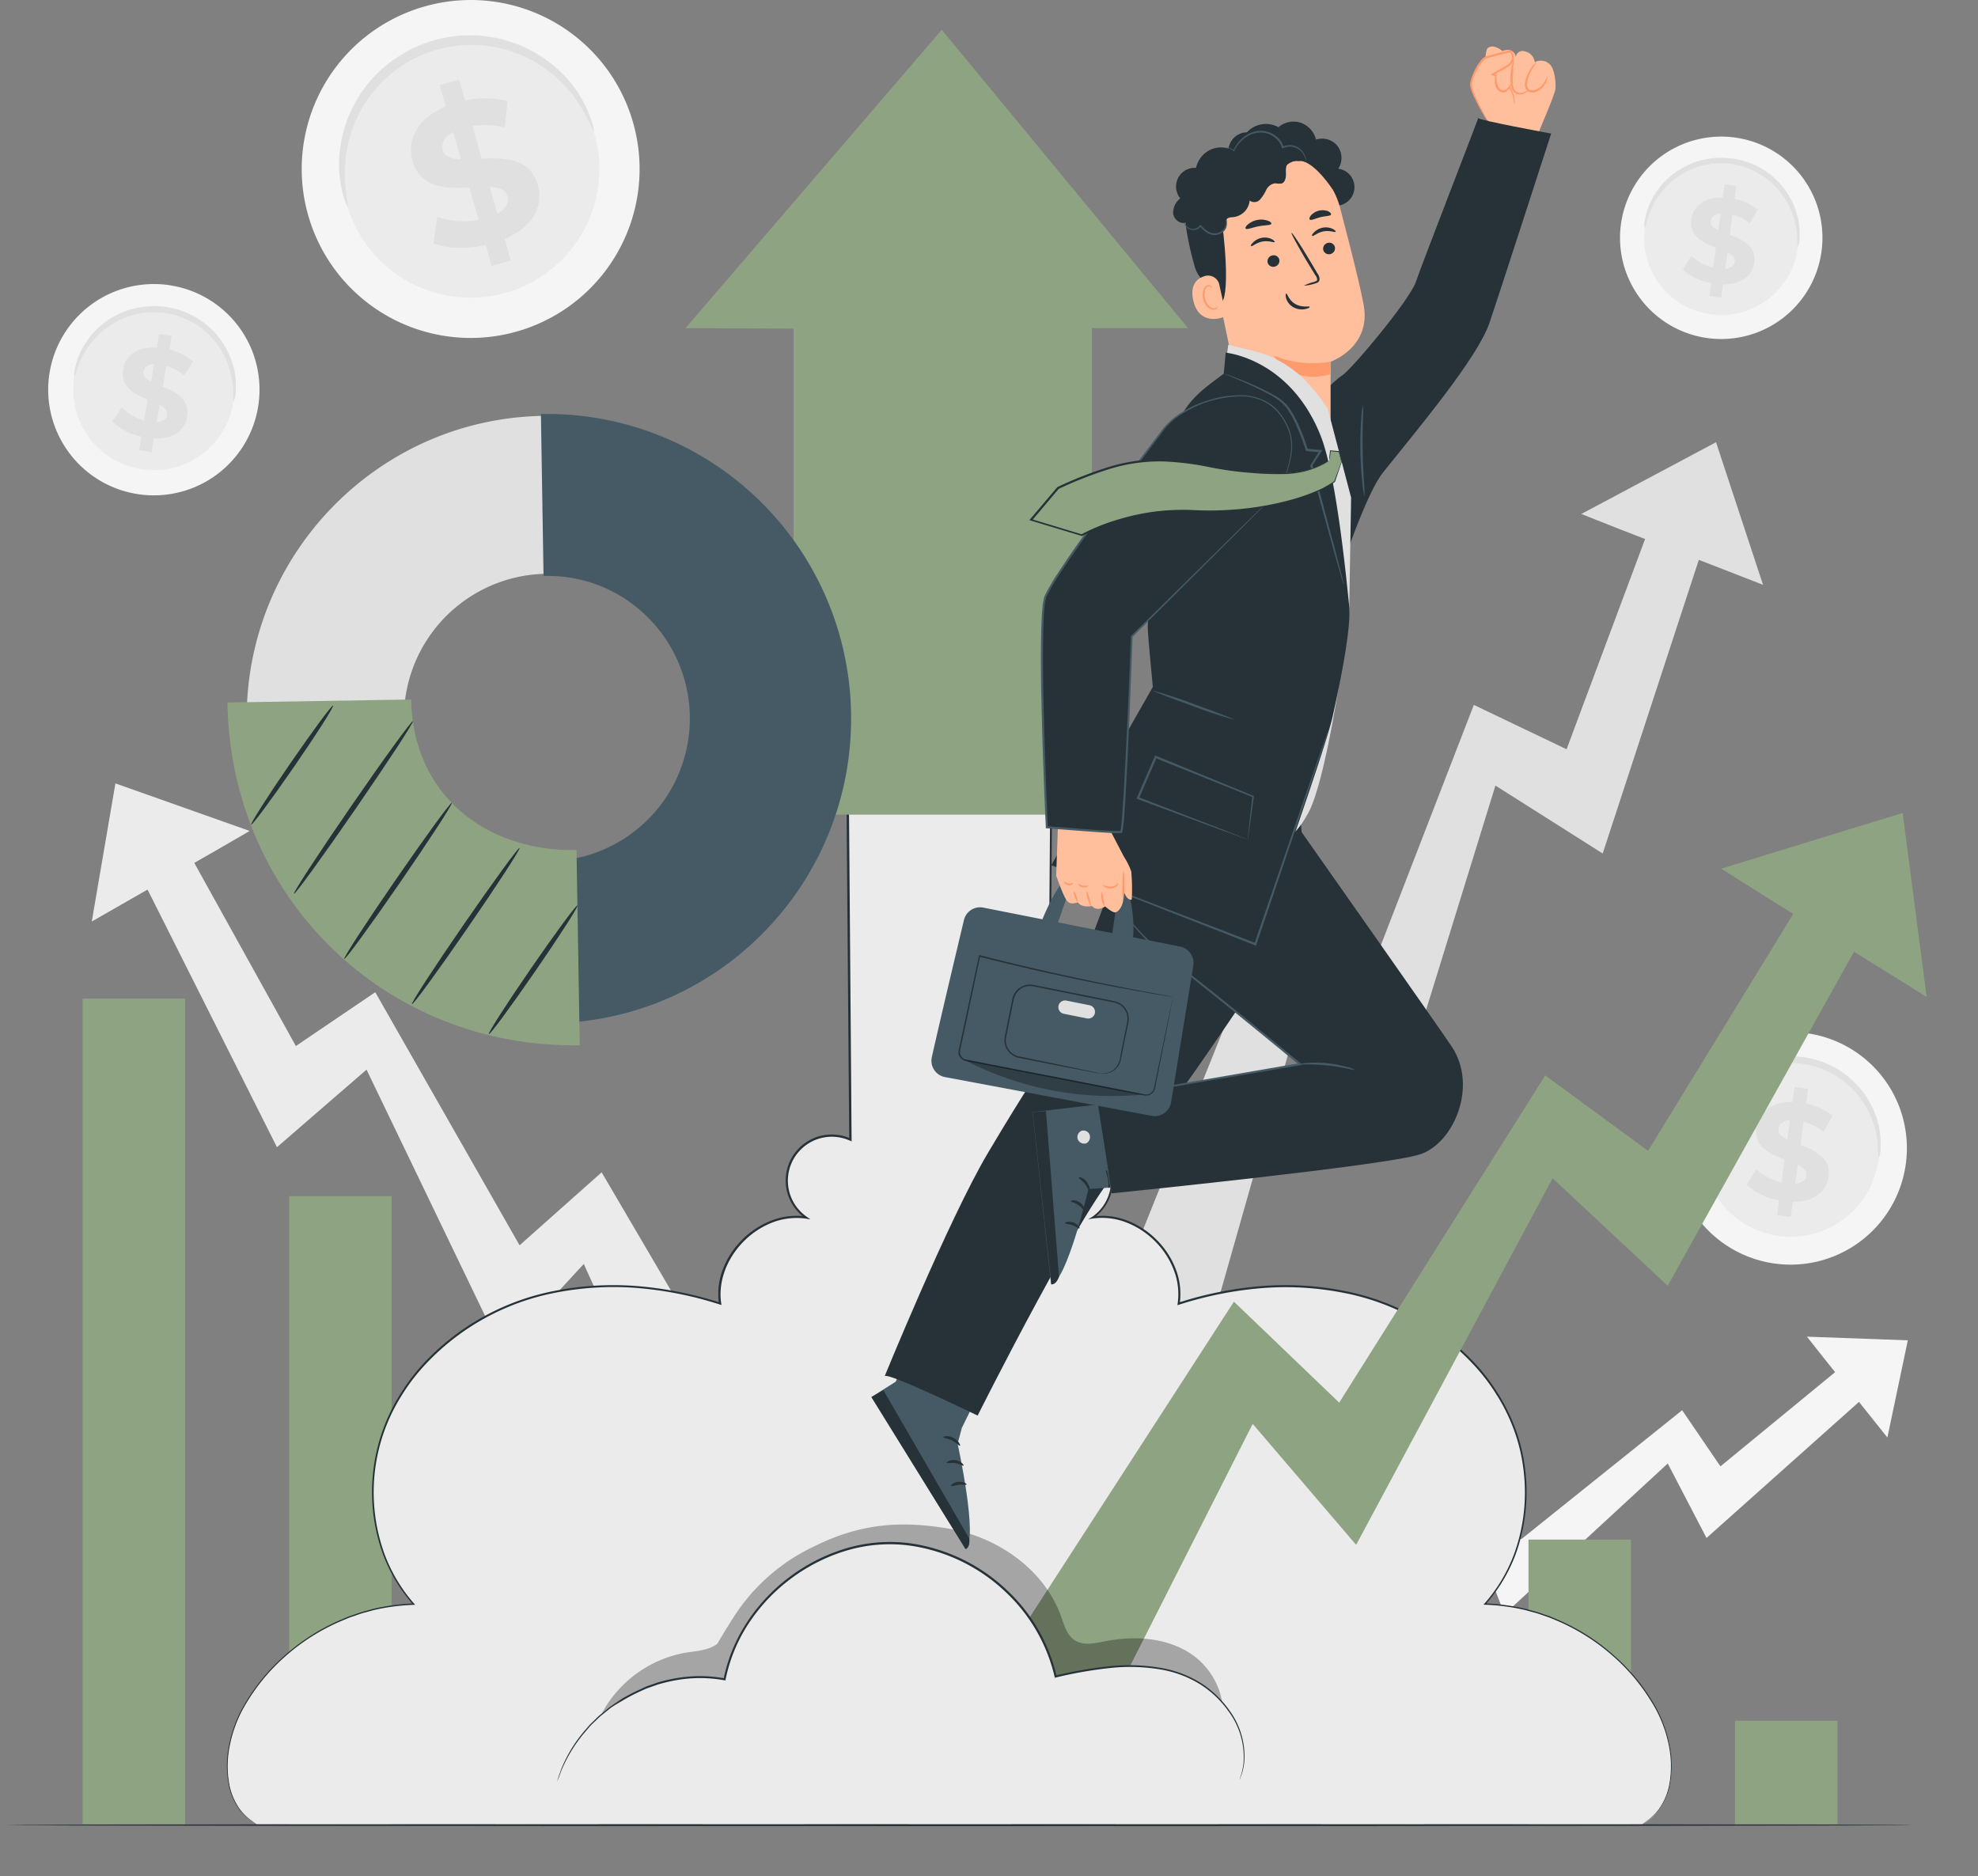 <svg xmlns="http://www.w3.org/2000/svg" viewBox="0 0 476.29 451.79"><rect x="0" y="0" width="476.29" height="451.79" fill="#808080" stroke="none"/><defs><style>.cls-1{fill:#ebebeb;}.cls-2{fill:#f5f5f5;}.cls-3{fill:#e0e0e0;}.cls-4{fill:#263238;}.cls-5{fill:#8ea382;}.cls-6{opacity:0.3;}.cls-7{fill:#455a64;}.cls-8{fill:#ffbf9d;}.cls-9{fill:#ff9a6c;}</style></defs><title>penerimaan</title><g id="Desk"><polygon class="cls-1" points="27.79 188.63 60.12 200.08 51.96 204.81 29.37 217.72 22.1 221.89 27.79 188.63"/><polygon class="cls-1" points="168.57 366.11 188.7 356.98 144.87 282.28 125.11 299.85 90.36 238.91 71.24 251.87 40.13 195.78 28.7 200.6 66.69 276.23 88.26 257.55 121 325.56 140.57 304.34 168.57 366.11"/><path class="cls-2" d="M458.86,280.58a28,28,0,1,1-23.52-31.76A27.94,27.94,0,0,1,458.86,280.58Z"/><path class="cls-1" d="M452.28,279.59a21.32,21.32,0,1,1-17.92-24.2A21.3,21.3,0,0,1,452.28,279.59Z"/><path class="cls-3" d="M452.37,278.93a13,13,0,0,1-.17-2.62,23,23,0,0,0-1.46-6.83,22.28,22.28,0,0,0-2.22-4.25,21.21,21.21,0,0,0-3.63-4.1,19.49,19.49,0,0,0-2.36-1.79,20.06,20.06,0,0,0-2.7-1.49,22.78,22.78,0,0,0-3-1.1,21.11,21.11,0,0,0-6.52-.77,22,22,0,0,0-3.17.37,19.54,19.54,0,0,0-3,.82,20,20,0,0,0-2.71,1.19A20.88,20.88,0,0,0,417,261.5a21.92,21.92,0,0,0-3.15,3.62,22.55,22.55,0,0,0-3,6.3,12.29,12.29,0,0,1-.78,2.5,6.19,6.19,0,0,1,.16-2.66,19.66,19.66,0,0,1,2.66-6.77,21.3,21.3,0,0,1,7.89-7.46,20,20,0,0,1,2.89-1.32,20.6,20.6,0,0,1,3.19-.92,22.65,22.65,0,0,1,3.43-.43,21.94,21.94,0,0,1,7,.83,21.51,21.51,0,0,1,3.23,1.22,21.44,21.44,0,0,1,5.4,3.6,21.88,21.88,0,0,1,3.76,4.49,21.54,21.54,0,0,1,2.16,4.6,19.46,19.46,0,0,1,1,7.21A6.15,6.15,0,0,1,452.37,278.93Z"/><path class="cls-3" d="M431.69,289.36l-.5,3.68-3.28-.45.48-3.58a15.7,15.7,0,0,1-7.82-3.74l2.35-3.76a13.38,13.38,0,0,0,6.06,3.2l.74-5.49c-3.53-1.38-7.44-3.15-6.8-7.85.47-3.48,3.41-6.13,8.68-6l.49-3.64,3.29.44-.49,3.58a15,15,0,0,1,6.4,2.91l-2.19,3.82a13.58,13.58,0,0,0-4.8-2.39l-.75,5.59c3.53,1.34,7.37,3.1,6.75,7.74C439.83,286.81,436.93,289.43,431.69,289.36Zm-1.32-15,.64-4.67c-1.8.16-2.62,1-2.77,2.11S429,273.73,430.37,274.39Zm4.58,8.68c.16-1.15-.71-1.9-2.06-2.58l-.61,4.53C434,284.88,434.81,284.13,435,283.07Z"/><path class="cls-2" d="M438.57,60.82a24.37,24.37,0,1,1-20.49-27.66A24.36,24.36,0,0,1,438.57,60.82Z"/><path class="cls-1" d="M432.83,60a18.57,18.57,0,1,1-15.61-21.08A18.54,18.54,0,0,1,432.83,60Z"/><path class="cls-3" d="M432.91,59.38a11.86,11.86,0,0,1-.15-2.28,19.5,19.5,0,0,0-1.27-5.94,19.7,19.7,0,0,0-1.93-3.71,18.67,18.67,0,0,0-3.16-3.57,16.13,16.13,0,0,0-2.06-1.56A17.17,17.17,0,0,0,422,41a17.79,17.79,0,0,0-2.62-1,19.68,19.68,0,0,0-2.81-.56,18.34,18.34,0,0,0-2.86-.11,18.07,18.07,0,0,0-2.77.32,17,17,0,0,0-2.59.71,17.34,17.34,0,0,0-2.36,1,18.87,18.87,0,0,0-3.91,2.74,19.47,19.47,0,0,0-2.74,3.15,19.93,19.93,0,0,0-2.62,5.49A11.24,11.24,0,0,1,396,55a5.55,5.55,0,0,1,.14-2.31,17.18,17.18,0,0,1,2.32-5.91,18.46,18.46,0,0,1,2.77-3.45,19.16,19.16,0,0,1,4.1-3,18.54,18.54,0,0,1,2.51-1.16A19,19,0,0,1,413.64,38a19.36,19.36,0,0,1,6.12.73,18.47,18.47,0,0,1,2.81,1,18.09,18.09,0,0,1,2.52,1.43,17.89,17.89,0,0,1,2.18,1.71,19,19,0,0,1,3.28,3.91,19.24,19.24,0,0,1,1.89,4,17.43,17.43,0,0,1,.88,6.28A5.22,5.22,0,0,1,432.91,59.38Z"/><path class="cls-3" d="M414.9,68.47l-.44,3.2-2.86-.39.43-3.11a13.79,13.79,0,0,1-6.82-3.26l2.05-3.28a11.67,11.67,0,0,0,5.27,2.79l.65-4.78c-3.07-1.21-6.48-2.75-5.92-6.84.41-3,3-5.34,7.56-5.24l.43-3.18,2.86.39-.42,3.12a13.1,13.1,0,0,1,5.57,2.53l-1.91,3.33a11.66,11.66,0,0,0-4.17-2.08l-.66,4.86c3.07,1.18,6.42,2.71,5.87,6.74C422,66.25,419.47,68.53,414.9,68.47Zm-1.15-13,.55-4.07c-1.56.14-2.28.89-2.4,1.84S412.55,54.86,413.75,55.43Zm4,7.56c.14-1-.62-1.65-1.79-2.25l-.54,3.95C416.89,64.57,417.62,63.91,417.74,63Z"/><path class="cls-2" d="M152.56,29.93A40.68,40.68,0,1,1,102.65,1.44,40.64,40.64,0,0,1,152.56,29.93Z"/><path class="cls-1" d="M143.22,32.47a31,31,0,1,1-38-21.71A31,31,0,0,1,143.22,32.47Z"/><path class="cls-3" d="M143,31.54c-.18.05-.67-1.23-1.77-3.39a31.81,31.81,0,0,0-11.38-12.59,31.4,31.4,0,0,0-7.23-3.34,29.43,29.43,0,0,0-4.19-1,29.83,29.83,0,0,0-4.47-.4,30.38,30.38,0,0,0-4.64.3,32.27,32.27,0,0,0-4.67,1,31,31,0,0,0-4.45,1.76,30.53,30.53,0,0,0-4,2.35,28.43,28.43,0,0,0-3.48,2.83,27.82,27.82,0,0,0-2.92,3.16,30.67,30.67,0,0,0-6.19,13.47,32.88,32.88,0,0,0-.32,10.15c.29,2.41.6,3.74.42,3.79s-.75-1.2-1.33-3.63a28.56,28.56,0,0,1-.43-10.58A31.17,31.17,0,0,1,88,20.92a30.92,30.92,0,0,1,3.08-3.46,30.39,30.39,0,0,1,3.71-3.09,31.85,31.85,0,0,1,4.31-2.57,33.44,33.44,0,0,1,4.79-1.91,34.81,34.81,0,0,1,5-1.1,31.32,31.32,0,0,1,5-.28,30.15,30.15,0,0,1,4.81.49,29.23,29.23,0,0,1,4.49,1.15,31.08,31.08,0,0,1,13.21,8.62,28.47,28.47,0,0,1,5.56,9C142.91,30.12,143.09,31.5,143,31.54Z"/><path class="cls-3" d="M121.54,57.53,123,62.72l-4.63,1.33L117,59c-4.67,1-9.49.87-12.61-.39l.92-6.39a19.43,19.43,0,0,0,9.94.71L113,45.19c-5.51.23-11.75.17-13.65-6.46-1.41-4.91.94-10.16,8-13.09l-1.47-5.15,4.63-1.33L112,24.21a21.81,21.81,0,0,1,10.22.12l-.68,6.37a19.76,19.76,0,0,0-7.78-.37L116,38.21c5.49-.28,11.64-.19,13.52,6.35C130.88,49.38,128.56,54.56,121.54,57.53ZM111,38.38l-1.89-6.58c-2.3,1.26-2.89,2.88-2.45,4.41S108.79,38.32,111,38.38Zm11.18,8.88c-.47-1.63-2.06-2.12-4.26-2.24l1.84,6.39C122,50.24,122.63,48.74,122.2,47.26Z"/><path class="cls-2" d="M62.05,98.52A25.44,25.44,0,1,1,41.78,68.84,25.41,25.41,0,0,1,62.05,98.52Z"/><path class="cls-1" d="M56.1,97.39A19.39,19.39,0,1,1,40.66,74.78,19.37,19.37,0,0,1,56.1,97.39Z"/><path class="cls-3" d="M56.21,96.79a11.81,11.81,0,0,1-.07-2.38,20.73,20.73,0,0,0-1.09-6.26,19.89,19.89,0,0,0-1.86-3.94A19.67,19.67,0,0,0,48,78.65a18.49,18.49,0,0,0-2.41-1.44,18.18,18.18,0,0,0-2.68-1.11A21.63,21.63,0,0,0,40,75.41a20.28,20.28,0,0,0-3-.23,18.5,18.5,0,0,0-5.63.86,19.82,19.82,0,0,0-2.51,1,19.29,19.29,0,0,0-4.18,2.71,19.89,19.89,0,0,0-3,3.18,20.51,20.51,0,0,0-3,5.61,10.57,10.57,0,0,1-.8,2.25,5.84,5.84,0,0,1,.25-2.41A17.81,17.81,0,0,1,20.8,82.3a19.53,19.53,0,0,1,3-3.5,19.84,19.84,0,0,1,4.39-3,18.36,18.36,0,0,1,2.68-1.11A19.3,19.3,0,0,1,33.83,74,20.13,20.13,0,0,1,37,73.7a22,22,0,0,1,3.22.24,21.65,21.65,0,0,1,3.13.76,20.18,20.18,0,0,1,2.89,1.21,19.58,19.58,0,0,1,2.58,1.59,19.6,19.6,0,0,1,7.27,10.34,17.92,17.92,0,0,1,.67,6.59A5.49,5.49,0,0,1,56.21,96.79Z"/><path class="cls-3" d="M37.06,105.55l-.59,3.33-3-.52.57-3.24a14.28,14.28,0,0,1-7-3.66l2.26-3.34a12.23,12.23,0,0,0,5.4,3.11l.86-5c-3.15-1.38-6.64-3.12-5.9-7.37.55-3.14,3.31-5.45,8.09-5.16l.58-3.3,3,.52-.57,3.24a13.6,13.6,0,0,1,5.72,2.86l-2.12,3.4a12.26,12.26,0,0,0-4.28-2.34l-.88,5c3.16,1.34,6.59,3.08,5.86,7.26C44.54,103.52,41.82,105.8,37.06,105.55Zm-.68-13.64.73-4.22c-1.63.08-2.41.83-2.58,1.81S35.14,91.26,36.38,91.91Zm3.86,8c.18-1-.58-1.76-1.78-2.43l-.72,4.1C39.28,101.57,40.07,100.91,40.24,100Z"/><polygon class="cls-2" points="459.39 322.73 435.1 321.85 439.24 327.09 450.77 341.49 454.47 346.13 459.39 322.73"/><polygon class="cls-2" points="320.36 403 309.46 391.73 357.82 353.93 366.26 370.66 405.05 339.56 414.27 353.08 449.4 324.22 455.67 330.38 410.92 370.32 401.58 352.39 362.27 388.67 354.91 369.59 320.36 403"/><polygon class="cls-3" points="413.21 106.48 380.77 123.76 390.17 127.48 416.16 137.56 424.53 140.82 413.21 106.48"/><polygon class="cls-3" points="292.24 316.99 269.45 310.52 304.02 224.37 327.76 239.85 354.89 169.73 377.22 180.41 401.27 116.02 414.14 119.31 385.92 205.51 360.09 189.15 336.21 266.44 312.09 247.07 292.24 316.99"/><path class="cls-4" d="M460.6,439.45c0,.14-102.8.26-229.58.26s-229.6-.12-229.6-.26,102.78-.26,229.6-.26S460.6,439.3,460.6,439.45Z"/><rect class="cls-5" x="268.58" y="398.83" width="24.67" height="40.37" transform="translate(561.83 838.04) rotate(180)"/><rect class="cls-5" x="368.05" y="370.72" width="24.67" height="68.49" transform="translate(760.77 809.92) rotate(180)"/><rect class="cls-5" x="417.79" y="414.32" width="24.67" height="24.88" transform="translate(860.24 853.53) rotate(180)"/><rect class="cls-5" x="318.32" y="379.65" width="24.67" height="59.55" transform="translate(661.3 818.86) rotate(180)"/><rect class="cls-5" x="218.84" y="365.01" width="24.67" height="74.2" transform="translate(462.35 804.21) rotate(180)"/><rect class="cls-5" x="169.11" y="343.76" width="24.67" height="95.45" transform="translate(362.88 782.96) rotate(180)"/><rect class="cls-5" x="119.37" y="320.1" width="24.67" height="119.11" transform="translate(263.41 759.3) rotate(180)"/><rect class="cls-5" x="69.64" y="288" width="24.67" height="151.2" transform="translate(163.94 727.21) rotate(180)"/><rect class="cls-5" x="19.9" y="240.45" width="24.67" height="198.76" transform="translate(64.46 679.66) rotate(180)"/><path class="cls-1" d="M399.33,412.45a49.18,49.18,0,0,0-41.72-26.2c10.46-11.57,12.52-29.47,6.49-43.85s-19.31-25.1-34.2-29.73-31.2-3.54-46,1.25c1.72-11.25-9.52-22.47-20.77-20.73a10.82,10.82,0,0,0-10.62-18.76l.65-82.43h-49l.66,82.43a10.82,10.82,0,0,0-10.62,18.76c-11.25-1.74-22.49,9.48-20.77,20.73-14.84-4.79-31.15-5.88-46-1.25S99.18,328,93.15,342.4s-4,32.28,6.49,43.85a49.18,49.18,0,0,0-41.72,26.2c-4.56,8.92-5,22.09,3.88,26.76H395.45C404.31,434.54,403.89,421.37,399.33,412.45Z"/><path class="cls-4" d="M61.8,439.21l-1.19-.72a12.57,12.57,0,0,1-3-2.81,15.31,15.31,0,0,1-2.59-6.16,24.57,24.57,0,0,1,.1-9.19,31.32,31.32,0,0,1,4.26-10.78,47.65,47.65,0,0,1,8.91-10.7,49.84,49.84,0,0,1,13.55-8.73l2-.85,2.09-.72a21.26,21.26,0,0,1,2.14-.66c.73-.19,1.45-.42,2.2-.59a51.07,51.07,0,0,1,9.32-1.21l-.11.26a38.62,38.62,0,0,1-7.28-12.15,43.77,43.77,0,0,1-2.62-15,44.38,44.38,0,0,1,6.82-23.54,47.89,47.89,0,0,1,5.26-7,58.21,58.21,0,0,1,31.91-17.84,73.07,73.07,0,0,1,19.72-1.16,88.86,88.86,0,0,1,20.13,4l-.3.26a16.58,16.58,0,0,1,.85-8.05,20.14,20.14,0,0,1,4.45-7.08,20.38,20.38,0,0,1,7.09-4.8,16.62,16.62,0,0,1,8.64-1.07l-.17.44a11.07,11.07,0,0,1,10.87-19.19l-.36.23c-.21-26.25-.43-53.92-.67-82.42v-.27h49.53V192c-.23,28.43-.45,56-.66,82.42l-.36-.23a11.07,11.07,0,0,1,10.87,19.19l-.17-.44a16.54,16.54,0,0,1,8.54,1,20.37,20.37,0,0,1,7.07,4.72,20.13,20.13,0,0,1,4.52,7.05,16.56,16.56,0,0,1,.9,8.21l-.3-.26a88.88,88.88,0,0,1,20.12-4,72.93,72.93,0,0,1,19.7,1.15,58.2,58.2,0,0,1,31.89,17.8,47.35,47.35,0,0,1,5.27,7,45,45,0,0,1,3.84,7.58,43.18,43.18,0,0,1,2.27,7.95,47.32,47.32,0,0,1,.74,8,44,44,0,0,1-2.59,15,38.79,38.79,0,0,1-7.3,12.19l-.11-.26a50.54,50.54,0,0,1,9.34,1.22c.74.16,1.47.39,2.19.58a22.28,22.28,0,0,1,2.15.66l2.09.73,2,.85a49.5,49.5,0,0,1,13.55,8.75,47.17,47.17,0,0,1,8.91,10.7,31.25,31.25,0,0,1,4.24,10.78,24.51,24.51,0,0,1,.1,9.18,15.34,15.34,0,0,1-2.59,6.15,12.46,12.46,0,0,1-3,2.8l-1.19.72,1.16-.76a12.65,12.65,0,0,0,2.92-2.82,15.21,15.21,0,0,0,2.53-6.11,24.52,24.52,0,0,0-.13-9.13,31.16,31.16,0,0,0-4.26-10.7,47.3,47.3,0,0,0-8.89-10.63,49.56,49.56,0,0,0-13.5-8.67l-2-.84-2.07-.72a19.57,19.57,0,0,0-2.14-.65c-.72-.19-1.44-.42-2.18-.58a49.89,49.89,0,0,0-9.28-1.19l-.34,0,.23-.25a38.14,38.14,0,0,0,7.21-12.1,43.32,43.32,0,0,0,2.55-14.91,45.54,45.54,0,0,0-.75-7.92,42.46,42.46,0,0,0-2.26-7.88,43.88,43.88,0,0,0-3.82-7.51,46.57,46.57,0,0,0-5.23-6.9,57.75,57.75,0,0,0-31.68-17.64,72.42,72.42,0,0,0-19.58-1.12,88,88,0,0,0-20,4l-.36.11.06-.37a16,16,0,0,0-.89-8,19.56,19.56,0,0,0-4.42-6.89,19.81,19.81,0,0,0-6.89-4.6,16.08,16.08,0,0,0-8.3-1l-1.05.17L263,293a10.58,10.58,0,0,0-10.39-18.33l-.36.16v-.39c.2-26.4.42-54,.64-82.43l.26.26h-49l.26-.26c.23,28.5.45,56.18.65,82.43v.39l-.36-.16A10.58,10.58,0,0,0,194.29,293l.88.61-1-.17a16.22,16.22,0,0,0-8.39,1,19.88,19.88,0,0,0-6.92,4.69c-3.87,4-6,9.55-5.19,14.73l.06.37-.36-.11a88.59,88.59,0,0,0-20-4,72.59,72.59,0,0,0-19.6,1.14A57.82,57.82,0,0,0,102,329a46.42,46.42,0,0,0-5.22,6.91,43.69,43.69,0,0,0-4.22,38.2,38.27,38.27,0,0,0,7.19,12.06l.23.25-.34,0a50.75,50.75,0,0,0-9.27,1.18c-.74.17-1.46.39-2.18.58a21.85,21.85,0,0,0-2.13.65l-2.07.72-2,.84A49.63,49.63,0,0,0,68.5,399a46.84,46.84,0,0,0-8.9,10.62,31.19,31.19,0,0,0-4.27,10.7,24.4,24.4,0,0,0-.15,9.14,15.32,15.32,0,0,0,2.54,6.12,12.52,12.52,0,0,0,2.91,2.83C61.41,438.94,61.8,439.21,61.8,439.21Z"/><polygon class="cls-5" points="165.06 79.01 226.77 7.17 286.07 79.01 262.93 79.01 262.93 196.16 191.09 196.16 191.09 79.13 165.06 79.01"/><polygon class="cls-5" points="458.15 195.74 414.47 209.16 425.07 215.86 454.46 234.14 463.92 240.05 458.15 195.74"/><polygon class="cls-5" points="260.99 423.1 234.67 409.95 297.12 313.42 322.47 337.73 372.08 258.94 396.84 277.1 441.33 204.53 456.28 211.52 401.57 309.59 373.86 283.71 326.55 371.98 301.64 342.85 260.99 423.1"/><g class="cls-6"><path d="M286.77,398.22c-6-4-13.75-4.4-20.79-3-2.33.46-4.92,1.07-7-.15s-2.72-3.74-3.52-6c-4.13-11.32-15.43-19.08-27.31-21.05s-21.43-1-32.2,4.37a46.33,46.33,0,0,0-18.72,16.12c-1.62,2.41-4.54,7.32-4.54,7.32-2.16,1.59-5,1.69-7.65,2.12a28.61,28.61,0,0,0-22.72,21.4l151.06-2.45C296.27,410.32,292.75,402.19,286.77,398.22Z"/></g><path class="cls-1" d="M134.09,429.24c4.72-16.72,23.34-28.2,40.4-24.91,3.6-18.2,21-32.65,39.6-32.79s36.22,14,40.1,32.17c10.26-2.36,21.28-4.12,31.07-.26s17.28,15.32,13.23,25"/><path class="cls-4" d="M298.49,428.48a1.2,1.2,0,0,1,.08-.28c.06-.21.15-.48.26-.84a7.42,7.42,0,0,0,.36-1.37,11.2,11.2,0,0,0,.27-1.94,18.51,18.51,0,0,0-3.64-12,24.46,24.46,0,0,0-6.48-6.27,26.2,26.2,0,0,0-9.86-3.79,44.45,44.45,0,0,0-12.05-.37,101.33,101.33,0,0,0-13.18,2.29L254,404l-.05-.23a40.58,40.58,0,0,0-11.55-20.2,42.07,42.07,0,0,0-22.86-11.35,36.5,36.5,0,0,0-16.24,1.3,43.06,43.06,0,0,0-13.78,7.31,42.5,42.5,0,0,0-9.8,10.94,38.57,38.57,0,0,0-5,12.61l0,.22-.22,0a32.9,32.9,0,0,0-11-.15,39.27,39.27,0,0,0-5,1.13l-2.33.81c-.77.25-1.48.64-2.2.94a45,45,0,0,0-4,2.11L148,410.6l-.87.58c-.28.21-.54.43-.8.64l-1.56,1.25c-.5.42-.94.88-1.4,1.31s-.9.83-1.3,1.27L140.92,417a34.94,34.94,0,0,0-5.53,8.81c-.49,1.11-.73,2-1,2.58s-.34.89-.34.89.33-1.25,1.18-3.52a33.78,33.78,0,0,1,5.46-8.93l1.14-1.32c.4-.45.86-.85,1.31-1.3s.89-.9,1.4-1.32l1.56-1.27c.26-.21.53-.44.81-.65l.87-.6,1.81-1.22a41.91,41.91,0,0,1,4.06-2.15c.73-.31,1.44-.71,2.22-1l2.35-.83a36.55,36.55,0,0,1,5.08-1.16,33.18,33.18,0,0,1,11.19.11l-.25.17a38.79,38.79,0,0,1,5.06-12.77,42.77,42.77,0,0,1,9.89-11.09A43.38,43.38,0,0,1,203.17,373a37,37,0,0,1,16.46-1.33,42.52,42.52,0,0,1,23.14,11.51,40.78,40.78,0,0,1,11.65,20.46l-.28-.18a100.2,100.2,0,0,1,13.25-2.27,44.81,44.81,0,0,1,12.16.42,26.62,26.62,0,0,1,10,3.89,24.84,24.84,0,0,1,6.52,6.39,18.63,18.63,0,0,1,3.56,12.15,10.92,10.92,0,0,1-.31,1.95,6.42,6.42,0,0,1-.4,1.38c-.12.35-.22.62-.3.82A1.75,1.75,0,0,1,298.49,428.48Z"/><path class="cls-3" d="M204.43,171.82c.65,40.17-31.36,73.37-71.34,74s-73-31.51-73.68-71.68,31.37-73.36,71.35-74S203.79,131.66,204.43,171.82ZM97.26,173.55a34.67,34.67,0,1,0,34.11-35.39A34.78,34.78,0,0,0,97.26,173.55Z"/><path class="cls-7" d="M204.43,171.82c.65,40.17-31.36,73.37-71.34,74l-.61-38a34.83,34.83,0,0,0-1.11-69.65l-.61-38C170.74,99.51,203.79,131.66,204.43,171.82Z"/><path class="cls-7" d="M132.6,246.35l-.63-39h.5a34.36,34.36,0,0,0,23.22-59,33.9,33.9,0,0,0-24.31-9.67h-.5l-.63-39h.5a73.24,73.24,0,0,1,74.18,72.17c.65,40.44-31.58,73.87-71.83,74.52Zm.39-38,.59,37c39.47-.91,71-33.77,70.35-73.5a72.26,72.26,0,0,0-72.66-71.19l.59,37a35.28,35.28,0,0,1,35.23,34.77A35.3,35.3,0,0,1,133,208.31Z"/><path class="cls-5" d="M139.6,251.69c-46.78.75-84.09-35.55-84.84-82.54L99,168.43c.36,22.47,17.45,36.62,39.82,36.26Z"/><path class="cls-4" d="M80.19,169.91c.28.2-3.9,6.76-9.35,14.66s-10.08,14.14-10.36,14,3.9-6.75,9.35-14.65S79.91,169.72,80.19,169.91Z"/><path class="cls-4" d="M99.44,173.62c.28.19-5.91,9.66-13.83,21.15s-14.56,20.65-14.84,20.45,5.91-9.66,13.82-21.15S99.16,173.42,99.44,173.62Z"/><path class="cls-4" d="M108.8,193.3c.28.19-5.29,8.77-12.44,19.15S83.17,231.1,82.89,230.9s5.29-8.77,12.45-19.15S108.52,193.11,108.8,193.3Z"/><path class="cls-4" d="M125.1,204.19c.28.19-5.29,8.77-12.44,19.15S99.47,242,99.19,241.79s5.29-8.77,12.45-19.15S124.82,204,125.1,204.19Z"/><path class="cls-4" d="M139.06,218c.28.19-4.27,7.29-10.17,15.84S118,249.19,117.71,249s4.27-7.29,10.17-15.85S138.78,217.81,139.06,218Z"/><path class="cls-8" d="M369.94,33.12s4.37-10.06,4.58-11.64-.23-5.07-1.36-6a3,3,0,0,0-3.6-.49,3,3,0,0,0-2.39-2.62A1.63,1.63,0,0,0,365,14a1.92,1.92,0,0,0-1.52-1.94,2.86,2.86,0,0,0-1.7.25s-2.14-1.9-3.56-.72.22,19.51.22,19.51Z"/><path class="cls-8" d="M358.15,29s-3.9-6.72-3.88-8.55,2.21-6,3.43-6.5,6-1.61,6-1.61,2,1.85-.94,3.68l-3.36,1.89s5.37,1.79,5.19,7.27"/><path class="cls-9" d="M364.62,25.18a12.92,12.92,0,0,0-.49-2.53,7.15,7.15,0,0,0-1.58-2.47,8.89,8.89,0,0,0-3.19-2.06l-.44-.17.41-.23,3.4-1.95A3.11,3.11,0,0,0,364,14.32a1.77,1.77,0,0,0-.48-1.79l.23.06-2.58.62c-.68.17-1.36.34-2,.53-.33.09-.66.18-1,.29a3.86,3.86,0,0,0-.45.17,1.9,1.9,0,0,0-.35.25,11.44,11.44,0,0,0-2.05,3.13,12.33,12.33,0,0,0-.64,1.64,3.5,3.5,0,0,0-.21,1.56,14.73,14.73,0,0,0,1,2.81c.76,1.69,1.46,3,1.93,3.95a11.72,11.72,0,0,1,.7,1.46,8.4,8.4,0,0,1-.88-1.36c-.53-.9-1.27-2.21-2.08-3.9a14.42,14.42,0,0,1-1.1-2.89,4,4,0,0,1,.2-1.76,11.51,11.51,0,0,1,.65-1.71,11.34,11.34,0,0,1,2.14-3.31,2.07,2.07,0,0,1,.47-.33c.17-.08.34-.14.5-.2.33-.11.66-.2,1-.3q1-.28,2-.54l2.59-.61.13,0,.1.09a2.31,2.31,0,0,1,.61,2.34A3.62,3.62,0,0,1,363,16.18l-3.45,1.92,0-.4a9,9,0,0,1,3.31,2.23,7.24,7.24,0,0,1,1.56,2.63,6,6,0,0,1,.24,1.11,3.58,3.58,0,0,1,.06.82A2.34,2.34,0,0,1,364.62,25.18Z"/><path class="cls-8" d="M364.6,14.09a17.37,17.37,0,0,0-.58,6,3.08,3.08,0,0,0,.65,1.91,2,2,0,0,0,1.81.52,3.22,3.22,0,0,0,1.67-1"/><path class="cls-9" d="M368.15,21.56s-.32.69-1.43,1.09a2.27,2.27,0,0,1-2-.3,3,3,0,0,1-.94-2.28,11.91,11.91,0,0,1,.84-6,34.6,34.6,0,0,0-.32,5.94A2.6,2.6,0,0,0,365,22a2,2,0,0,0,1.62.33A7.93,7.93,0,0,0,368.15,21.56Z"/><path class="cls-8" d="M360.31,17.71a4.17,4.17,0,0,0-.17,2.19A2.26,2.26,0,0,0,361.67,22c.76.19,1.75-.83,2.19-1.89"/><path class="cls-9" d="M363.86,20.14c.06,0,0,.5-.46,1.13a2.73,2.73,0,0,1-1,.92,1.26,1.26,0,0,1-.92,0,2,2,0,0,1-.78-.49,2.71,2.71,0,0,1-.73-1.55c0-.53-.05-.92,0-1.32.06-.79.37-1.18.42-1.16s-.1.47-.05,1.16l.15,1.25a2.39,2.39,0,0,0,.62,1.25,1.54,1.54,0,0,0,.58.38.72.72,0,0,0,.56,0,2.72,2.72,0,0,0,.94-.7C363.59,20.52,363.79,20.11,363.86,20.14Z"/><path class="cls-8" d="M369.92,15.08a10.3,10.3,0,0,0-2.33,4.2,2.4,2.4,0,0,0,.33,2.39,2.14,2.14,0,0,0,2.48-.1,4.93,4.93,0,0,0,2.22-3.24"/><path class="cls-9" d="M372.62,18.33a3.19,3.19,0,0,1-.65,2,4.88,4.88,0,0,1-1.68,1.59,3,3,0,0,1-1.38.37,1.66,1.66,0,0,1-1.42-.73A2.34,2.34,0,0,1,367.2,20a5.75,5.75,0,0,1,.33-1.33,9.55,9.55,0,0,1,1-2.05,4.77,4.77,0,0,1,1.39-1.55c.07.06-.46.65-1.07,1.74a11.63,11.63,0,0,0-.87,2,6.45,6.45,0,0,0-.28,1.23,1.87,1.87,0,0,0,.22,1.2c.45.71,1.48.57,2.15.22a4.88,4.88,0,0,0,1.6-1.37A12.24,12.24,0,0,0,372.62,18.33Z"/><path class="cls-4" d="M315.65,97.55s5.42-5.85,7.55-7.16,16.25-18.11,17.74-22.54,15.32-39.93,15-39.45,17.57,3.76,17.57,3.76-13.26,41-14.87,45.63c-2.92,8.49-17.39,25.68-25.64,36-3.51,4.39-8.37,18.45-8.37,18.45Z"/><path class="cls-7" d="M328.57,119.6a16.58,16.58,0,0,1-.51-3.21c-.23-2-.44-4.76-.49-7.82s.06-5.84.22-7.84a16.42,16.42,0,0,1,.4-3.22,22,22,0,0,1,0,3.24c-.06,2-.11,4.76-.06,7.81s.2,5.81.33,7.8A23.46,23.46,0,0,1,328.57,119.6Z"/><path class="cls-7" d="M239.21,328.32l-7.62,15.53-1,3.8s5.08,23.08,1.9,25.35l-22.67-36.61,5.84-3.68L223,317.2Z"/><path class="cls-4" d="M209.85,336.39l2.87-1.64,20.67,35.71s.34,2.05-.87,2.54Z"/><path class="cls-4" d="M231.16,348.13c-.17.1-.8-.74-1.89-1.28s-2.09-.57-2.13-.78,1.11-.54,2.42.13S231.34,348.08,231.16,348.13Z"/><path class="cls-4" d="M232,352.91c-.14.14-.91-.45-2-.61s-2,.13-2.06-.05.78-.89,2.14-.67S232.2,352.81,232,352.91Z"/><path class="cls-4" d="M229,357.8c-.14-.14.55-.92,1.76-1s2.1.48,2,.65-.91-.05-1.9.06S229.16,358,229,357.8Z"/><path class="cls-4" d="M316.9,214.07c-.75,1.77-39,60.34-46.86,66.84s-34.63,59.94-34.63,59.94-21.89-10.62-22.38-9.47,15.35-37.71,24.8-53.67,13.85-22.13,13.85-22.13l18.8-50.12s.39-16.52,2.81-22.94,9.49-12,9.49-12Z"/><path class="cls-7" d="M282.43,284.85l-20.34,1.46s-5.23,22.3-9,22.95l-4.47-41.49,31.59-3.65Z"/><path class="cls-3" d="M262.41,273.29a1.61,1.61,0,0,0-2-1,1.65,1.65,0,0,0-.91,2,1.69,1.69,0,0,0,2.08,1,1.72,1.72,0,0,0,.73-2.22"/><path class="cls-4" d="M248.66,267.77l3.2-.24L255,307.4s-.56,1.93-1.82,1.86Z"/><path class="cls-4" d="M262.36,287c-.19,0-.38-1-1.11-1.92s-1.59-1.37-1.53-1.57,1.19,0,2,1.13S262.55,287,262.36,287Z"/><path class="cls-4" d="M261.13,291.5c-.18.07-.6-.78-1.49-1.37s-1.77-.71-1.78-.91,1.06-.45,2.15.31S261.31,291.47,261.13,291.5Z"/><path class="cls-4" d="M256.46,294.51c-.06-.18.87-.56,2-.16s1.63,1.31,1.48,1.41-.78-.42-1.69-.74S256.5,294.71,256.46,294.51Z"/><path class="cls-4" d="M267,286.08c-.18-.06,0-1-.22-2.16s-.63-2-.48-2.11.93.66,1.15,2S267.12,286.17,267,286.08Z"/><path class="cls-4" d="M264.62,198.72s-.06,19.51,8.8,26.1S313,256.21,313,256.21L264,264.59l3.67,22.75s66.2-6.68,74.31-9.4,13.93-16.42,7.59-25.94c-3.19-4.79-36.15-51.64-36.15-51.64l-1-12.58-41.55,2.63Z"/><path class="cls-7" d="M267.63,287.34a1.81,1.81,0,0,1-.1-.4c0-.29-.12-.68-.22-1.18-.18-1.06-.44-2.58-.78-4.52-.66-4-1.6-9.63-2.76-16.62l0-.18.19,0,44.78-7.72L313,256l-.12.46c-6.91-5.71-13.49-11.08-19.47-15.92l-8.53-6.8c-2.66-2.11-5.23-4-7.35-6a51,51,0,0,1-8.74-10.49A34.35,34.35,0,0,1,267,214c-.18-.38-.3-.68-.38-.89a1,1,0,0,1-.1-.31l.15.29c.09.2.23.49.42.86.39.75,1,1.85,1.85,3.2a52.75,52.75,0,0,0,8.81,10.32c2.12,1.95,4.68,3.81,7.37,5.92s5.56,4.36,8.56,6.77c6,4.81,12.6,10.17,19.51,15.88l.44.36-.56.1-4.25.72L264,264.79l.16-.23c1.09,7,2,12.68,2.6,16.65.29,1.94.52,3.46.68,4.54.06.49.12.88.16,1.18S267.63,287.33,267.63,287.34Z"/><path class="cls-7" d="M326.24,257.62c-.05.15-2.91-.7-6.56-1.07s-6.62-.18-6.63-.33a6.14,6.14,0,0,1,1.95-.3,28,28,0,0,1,4.74.11,29.14,29.14,0,0,1,4.66.89A6,6,0,0,1,326.24,257.62Z"/><path class="cls-4" d="M296,35a4.56,4.56,0,0,1,4.25-3.14,6.19,6.19,0,0,1,7.58-1.23,5.61,5.61,0,0,1,5.36-1.08,5.72,5.72,0,0,1,3.69,4.07,4.75,4.75,0,0,1,5.2,1.55,4.81,4.81,0,0,1,.18,5.45,4.48,4.48,0,0,1-.29,8.91L297.71,40A4.6,4.6,0,0,1,296,35Z"/><path class="cls-8" d="M322.67,50A18.94,18.94,0,0,0,301,36.19l-1,.18c-10.27,2.49-11.8,12.7-9,23L299,97.91h0l19.1,11.35,2.3-8.42,0-13.75s9.7-3.37,8-13.43C327.54,68.8,325,58.93,322.67,50Z"/><path class="cls-9" d="M320.44,87.06a24.42,24.42,0,0,1-13.77-1.47s3.9,7.22,13.7,4.51Z"/><path class="cls-4" d="M321.44,59.48a1.45,1.45,0,0,1-1.11,1.7,1.39,1.39,0,0,1-1.7-1,1.45,1.45,0,0,1,1.11-1.7A1.39,1.39,0,0,1,321.44,59.48Z"/><path class="cls-4" d="M321.62,55.82c-.14.21-1.36-.39-2.9-.11S316.21,57,316,56.81s0-.44.44-.89a4,4,0,0,1,2.14-1.11,3.78,3.78,0,0,1,2.35.32C321.48,55.41,321.7,55.72,321.62,55.82Z"/><path class="cls-4" d="M308.05,62.5a1.46,1.46,0,0,1-1.11,1.7,1.39,1.39,0,0,1-1.71-1,1.45,1.45,0,0,1,1.11-1.69A1.39,1.39,0,0,1,308.05,62.5Z"/><path class="cls-4" d="M306.91,58.27c-.14.22-1.37-.39-2.9-.11s-2.51,1.26-2.72,1.1,0-.44.45-.89a4,4,0,0,1,2.14-1.11,3.78,3.78,0,0,1,2.35.32C306.76,57.86,307,58.17,306.91,58.27Z"/><path class="cls-4" d="M314,68.78a10.31,10.31,0,0,1,2.41-.9c.38-.12.74-.26.76-.54a2,2,0,0,0-.48-1.12c-.54-.89-1.1-1.82-1.7-2.79-2.38-4-4.18-7.28-4-7.37s2.22,3,4.6,7l1.66,2.81a2.3,2.3,0,0,1,.48,1.51,1,1,0,0,1-.54.7,2.8,2.8,0,0,1-.64.21A9.67,9.67,0,0,1,314,68.78Z"/><path class="cls-4" d="M309.72,70.67c.25-.06.56,1.61,2.2,2.54s3.38.43,3.43.66-.34.39-1.08.55a4.18,4.18,0,0,1-2.85-.45,3.7,3.7,0,0,1-1.73-2.15C309.5,71.13,309.61,70.68,309.72,70.67Z"/><path class="cls-4" d="M306.13,53.86c-.11.43-1.49.31-3.09.63s-2.88.9-3.12.53c-.1-.18.1-.59.6-1a4.9,4.9,0,0,1,2.27-1.06,4.6,4.6,0,0,1,2.46.18C305.86,53.33,306.18,53.65,306.13,53.86Z"/><path class="cls-4" d="M320.51,51.65c-.17.41-1.31.33-2.56.65s-2.24.85-2.58.56c-.15-.15-.08-.54.3-1a3.79,3.79,0,0,1,4.14-1C320.34,51.13,320.58,51.45,320.51,51.65Z"/><path class="cls-4" d="M320.88,45.6s-3.78-5.81-7.06-6.73c-4-1.12-4.81,3.2-8.46,2.85s-7.45-1.42-10.51,1.93c-3.35,3.67-1.15,5.41-.58,9.91,2.3,18.24,0,23.94-2.53,15.6-.27-.91-3-1.18-4.07-5-1.42-5-2.74-11.18-2.27-15,.4-3.23,1.75-5.65,4.43-8.54,4.24-4.56,10.95-5.87,15.61-6.23S319.87,37.65,320.88,45.6Z"/><path class="cls-8" d="M293.6,68.54a2.77,2.77,0,0,0-3.41-2.09c-1.83.52-3.7,2-2.88,5.8,1.47,6.83,8,4,7.94,3.76S294.23,71.39,293.6,68.54Z"/><path class="cls-9" d="M293.23,73.76s-.1.1-.28.24a1.25,1.25,0,0,1-.88.21c-.78-.11-1.62-1.13-1.92-2.35a4.09,4.09,0,0,1,0-1.77,1.41,1.41,0,0,1,.7-1.11.6.6,0,0,1,.76.18c.14.17.12.32.16.32s.12-.15,0-.42a.79.79,0,0,0-.36-.37,1,1,0,0,0-.69,0,1.7,1.7,0,0,0-1,1.32,4.18,4.18,0,0,0,0,2c.34,1.37,1.31,2.51,2.35,2.58a1.32,1.32,0,0,0,1.05-.41C293.25,73.92,293.25,73.76,293.23,73.76Z"/><path class="cls-4" d="M290.05,55.45a6.53,6.53,0,0,0,3.13.82,2.27,2.27,0,0,0,2.19-2c0-.5-.23-1,0-1.45s1-.5,1.59-.54a4.44,4.44,0,0,0,3.95-4,1.84,1.84,0,0,0,2.49-.22,9.89,9.89,0,0,0,1.5-2.33A2.85,2.85,0,0,1,307,44.14a6.75,6.75,0,0,0,1.55.06c.88-.24,1.12-1.38,1.1-2.3s-.11-2,.56-2.6a3.6,3.6,0,0,1,2.42-.51c.85,0,1.88-.42,1.94-1.27a1.62,1.62,0,0,0-.53-1.19,4.47,4.47,0,0,0-5.52-.73,6.08,6.08,0,0,0-11.22.83,6.26,6.26,0,0,0-5.69-.45A6.33,6.33,0,0,0,288,40.42a4.5,4.5,0,0,0-3.79,7.35,4.3,4.3,0,0,0-1.7,3.77c.24,1.43,1.87,2.59,3.16,2a2.59,2.59,0,0,0,1.55,3.05,2.56,2.56,0,0,0,3.12-1.37"/><path class="cls-7" d="M285.2,53.59a1.68,1.68,0,0,0,.66,1.24,2.26,2.26,0,0,0,1.52.57,2.41,2.41,0,0,0,1.84-.92h-.29A6.82,6.82,0,0,0,290.6,56a4,4,0,0,0,1.38.55,2.62,2.62,0,0,0,1.4-.12,2.71,2.71,0,0,0,1.76-1.49,3.94,3.94,0,0,0,.3-1.53,1.58,1.58,0,0,0-.05-.56s-.06.19-.11.55a4.5,4.5,0,0,1-.39,1.42,2.82,2.82,0,0,1-4.08.84,7.15,7.15,0,0,1-1.59-1.37l-.16-.18-.14.19a2.14,2.14,0,0,1-1.55.83,2,2,0,0,1-1.35-.44A3.34,3.34,0,0,1,285.2,53.59Z"/><path class="cls-7" d="M295.25,35.57a3.83,3.83,0,0,0,.51.09,2.49,2.49,0,0,1,1.23.71l.1.12.07-.14A8.63,8.63,0,0,1,300,33.06,6.57,6.57,0,0,1,302.55,32a5.62,5.62,0,0,1,3,.3,5.88,5.88,0,0,1,2,1.33,4.77,4.77,0,0,1,1.13,1.93l.06.22.19-.1a3.83,3.83,0,0,1,2.9-.16,3.74,3.74,0,0,1,1.86,1.39,5.14,5.14,0,0,1,.79,2,1.25,1.25,0,0,0,0-.57,3.81,3.81,0,0,0-.59-1.51A4,4,0,0,0,312,35.2a4.2,4.2,0,0,0-3.16.13l.26.12a5,5,0,0,0-1.2-2.11,5.92,5.92,0,0,0-2.15-1.43,5.84,5.84,0,0,0-3.26-.31,6.94,6.94,0,0,0-2.71,1.17,8.45,8.45,0,0,0-2.8,3.48l.17,0a2.28,2.28,0,0,0-1.36-.68A1.12,1.12,0,0,0,295.25,35.57Z"/><path class="cls-3" d="M306.64,202.27c1,.09,4.2,1.23,8.42-6.58S323.34,159,323.34,159Z"/><path class="cls-3" d="M324.86,147.82l.48-28-5.62-21.39s-3.94-6.15-8.22-9.29a26.19,26.19,0,0,0-9.32-4.55l-6.43-1.56-.69,5.33,18.68,21.45Z"/><path class="cls-4" d="M295.14,84.92s15.39,1.33,22.83,19.91c4,10,6.43,36.75,6.89,40.93s-1.09,13.78-3.95,26.69c-.55,2.51-2.56,9.12-8.05,25.12-5.86,17.12-10.54,29.76-10.54,29.76l-49.18-19L277.6,165.4s-1.29-13.21-1.23-14.48c.47-9.83-1.44-15.36,1.8-34.25a46.92,46.92,0,0,1,5.86-16c3.09-5.21,5.39-6.76,10.64-10.69Z"/><polygon class="cls-4" points="300.44 202.15 301.74 191.77 278.29 182.26 274.01 192.17 300.44 202.15"/><path class="cls-7" d="M300.44,202.15a3.25,3.25,0,0,0-.54-.24l-1.49-.59-5.53-2.17-18.78-7.22.15.34,3.63-8.39.66-1.51-.35.14,23.48,9.43-.12-.19c-.35,3.16-.63,5.72-.83,7.55-.09.87-.17,1.56-.22,2.09a6.51,6.51,0,0,0-.06.76,5.18,5.18,0,0,0,.12-.68c.07-.51.17-1.18.3-2,.25-1.86.62-4.46,1.06-7.66l0-.14-.13-.05L278.39,182l-.24-.1-.1.25c-.22.49-.44,1-.66,1.51l-3.62,8.4-.11.25.26.09L293,199.47l5.51,2L300,202A3.54,3.54,0,0,0,300.44,202.15Z"/><path class="cls-7" d="M319.87,175.92a1,1,0,0,1-.06.27l-.24.77-1,3c-.87,2.61-2.11,6.32-3.63,10.89-3.12,9.2-7.41,21.86-12.16,35.84l-.26.76-.08.25-.26-.09L267.45,214,257,209.89l-2.84-1.15-.73-.31a1,1,0,0,1-.25-.12.72.72,0,0,1,.26.07l.76.26L257,209.7l10.55,4,34.83,13.39-.34.16.26-.76,12.3-35.79c1.59-4.55,2.88-8.24,3.79-10.83l1.05-2.94.29-.76C319.83,176,319.87,175.92,319.87,175.92Z"/><path class="cls-7" d="M247.59,230.72s5.81-18.93,10.75-20.21S269.83,209,271,212.24a35,35,0,0,1,1.9,12.69,75.69,75.69,0,0,1-1.95,11.75l-5.05-1.56s3.95-19.23,2.93-22.38-9.41-2.39-10.94.88-6.39,18.3-6.39,18.3Z"/><path class="cls-7" d="M224.38,254.54c1.77-7.93,5.91-25.37,7.73-33a4,4,0,0,1,4.67-3l47.39,9.38a4,4,0,0,1,3.17,4.57L282,265.39a4,4,0,0,1-4.68,3.29l-49.75-9.33A4,4,0,0,1,224.38,254.54Z"/><path class="cls-4" d="M282.47,240l-.06.35c-.05.26-.12.61-.2,1.06-.19.95-.46,2.33-.8,4.09-.71,3.58-1.73,8.75-3,15.12l-.24,1.21a2.43,2.43,0,0,1-.52,1.2,2.14,2.14,0,0,1-1.15.71,2.83,2.83,0,0,1-1.36-.06l-5.42-1-12-2.32-13.22-2.57-7-1.36-3.58-.69-.9-.18a3.87,3.87,0,0,1-.93-.24,2.23,2.23,0,0,1-1.25-1.49,2.26,2.26,0,0,1,0-.86c0-.28.11-.52.17-.79l.33-1.55c.22-1,.44-2.05.65-3.06.44-2,.87-4,1.29-6,.85-3.94,1.66-7.76,2.45-11.41l0-.17.17,0c13.48,3.45,25.12,5.92,33.39,7.54,4.14.81,7.42,1.42,9.68,1.84l2.59.48.66.12.22.05-.24,0-.68-.1-2.57-.41c-2.26-.38-5.56-1-9.7-1.74-8.28-1.57-19.94-4-33.43-7.42l.21-.13c-.78,3.65-1.59,7.47-2.43,11.42-.42,2-.85,4-1.28,6l-.66,3.07-.33,1.55a3,3,0,0,0-.12,1.48,1.88,1.88,0,0,0,1,1.25,4.06,4.06,0,0,0,.85.22l.9.17,3.58.7,7,1.37L257.83,260l11.95,2.35,5.42,1.07a2.78,2.78,0,0,0,1.24.07,1.9,1.9,0,0,0,1-.62,2.11,2.11,0,0,0,.47-1.08c.08-.41.16-.81.25-1.2,1.31-6.33,2.37-11.46,3.11-15,.37-1.78.67-3.16.87-4.11.1-.46.17-.82.23-1.07S282.47,240,282.47,240Z"/><path class="cls-4" d="M264.8,258.46s.29.05.85,0a4.19,4.19,0,0,0,2.27-.74,4.4,4.4,0,0,0,1.82-3.23c.29-1.49.62-3.18,1-5.05.18-.94.38-1.92.58-2.94a4.24,4.24,0,0,0-.29-3.06,4,4,0,0,0-2.53-2c-1.15-.25-2.37-.47-3.6-.73l-16.09-3.22a4,4,0,0,0-3.75,1.24,3.88,3.88,0,0,0-.92,1.76c-.14.69-.28,1.36-.42,2-.27,1.35-.54,2.67-.8,4q-.19,1-.39,1.92a16.58,16.58,0,0,0-.33,1.86,4,4,0,0,0,2.76,4c.53.16,1.12.24,1.66.36l6.11,1.25,8.84,1.84,2.41.52.62.14.21.07-.22,0-.63-.11-2.41-.45-8.87-1.72-6.12-1.21c-.56-.12-1.1-.2-1.69-.37a4.32,4.32,0,0,1-3-4.32,14.64,14.64,0,0,1,.33-1.91c.12-.64.25-1.28.38-1.93.26-1.29.52-2.61.79-4l.42-2a4.34,4.34,0,0,1,5.09-3.27L265,240.39c1.24.25,2.44.48,3.62.75a4.32,4.32,0,0,1,2.72,2.2,4.59,4.59,0,0,1,.29,3.26l-.6,2.93q-.59,2.81-1,5c-.08.37-.15.73-.25,1.08a4.51,4.51,0,0,1-.44.94,4.29,4.29,0,0,1-1.25,1.29,4.18,4.18,0,0,1-2.35.69A2.94,2.94,0,0,1,264.8,258.46Z"/><g class="cls-6"><path d="M232,255.1a77.07,77.07,0,0,0,43.41,8.43Z"/></g><path class="cls-3" d="M261.73,245.22l-5.59-1.12a1.62,1.62,0,0,1-1.26-1.91h0a1.61,1.61,0,0,1,1.9-1.26l5.59,1.12a1.63,1.63,0,0,1,1.27,1.91h0A1.62,1.62,0,0,1,261.73,245.22Z"/><path class="cls-8" d="M270.61,206.25a17,17,0,0,1,1.79,3.58,47.19,47.19,0,0,1,.12,6.76s-1.17.6-2.12-2.55a25.52,25.52,0,0,1-1.07-4.63Z"/><path class="cls-8" d="M270.46,216.3l.23-9.91-3.82-7.33-12.12-.23-.43,12S256.1,216,257,217s2.54.26,2.54.26c.92,1.43,3.43.9,3.43.9,1.24,1.47,3.15.09,3.15.09s1.69,1.54,2.46,1.44a1.46,1.46,0,0,0,.81-.52A4.22,4.22,0,0,0,270.46,216.3Z"/><path class="cls-9" d="M258.57,214.64c.11,0,.39.49.63,1.18s.33,1.29.22,1.33-.4-.49-.64-1.19S258.45,214.68,258.57,214.64Z"/><path class="cls-9" d="M261.71,214.5a22.87,22.87,0,0,1,1.1,3.72c-.11.06-.58-.7-.89-1.76A3.38,3.38,0,0,1,261.71,214.5Z"/><path class="cls-9" d="M265.29,214.82a5.17,5.17,0,0,1,.39,1.66,5.35,5.35,0,0,1,.24,1.7c-.11,0-.49-.66-.67-1.62S265.17,214.82,265.29,214.82Z"/><path class="cls-9" d="M270.54,209.5a15.62,15.62,0,0,1,.17,3.77,15.28,15.28,0,0,1-.27,3.76,16.68,16.68,0,0,1-.16-3.77A16.23,16.23,0,0,1,270.54,209.5Z"/><path class="cls-9" d="M258.39,212.65s0,.19-.26.32a1.32,1.32,0,0,1-1,.14,1.3,1.3,0,0,1-.81-.52c-.15-.2-.16-.36-.11-.39s.44.37,1,.49S258.32,212.55,258.39,212.65Z"/><path class="cls-9" d="M262.05,213.25c0,.05-.07.18-.32.3a1.67,1.67,0,0,1-1,.11,1.72,1.72,0,0,1-.9-.5c-.18-.2-.22-.37-.18-.4s.51.34,1.17.47S262,213.14,262.05,213.25Z"/><path class="cls-9" d="M269.06,212.52c0-.06.28.27,0,.69a2.07,2.07,0,0,1-1.48.71,2.61,2.61,0,0,1-1.58-.36c-.35-.23-.49-.46-.45-.5a4.81,4.81,0,0,0,2,.42,2.26,2.26,0,0,0,1.28-.47C269.05,212.79,269,212.54,269.06,212.52Z"/><path class="cls-4" d="M306.79,119.31c-4.76,5-34.32,34-34.32,34s-1.72,46.89-2.57,47.09-17.85-1.19-17.85-1.19-2.38-49.71-.4-55.38,27.26-38.83,27.81-39.52,3.44-5.76,13.12-8.24c11.33-2.91,16.08,2.52,18,8.09,1.63,4.8-1.49,12.26-3,14.27C307.32,118.72,307.06,119,306.79,119.31Z"/><path class="cls-7" d="M306.79,119.31s.14-.19.43-.55a7.87,7.87,0,0,0,1.11-1.72,24.76,24.76,0,0,0,2.4-7.47,11.59,11.59,0,0,0-.35-5.58,13.86,13.86,0,0,0-3.58-5.62,10.85,10.85,0,0,0-3.13-2,13.15,13.15,0,0,0-3.85-.92,27,27,0,0,0-17,5.48,17.5,17.5,0,0,0-3.39,3.76l-3.21,4.24c-4.33,5.77-8.94,12-13.66,18.55-2.36,3.3-4.76,6.7-7.09,10.24a52.33,52.33,0,0,0-3.26,5.5c-.1.24-.24.47-.32.72l-.16.77a10.32,10.32,0,0,0-.22,1.59l-.15,1.63-.07,1.65c-.32,8.81-.06,18,.19,27.31.22,7.6.51,15,.84,22.28l-.23-.25,9.13.72,4.47.31,2.22.14,1.09,0h.78s.16,0,0,.05,0,0,0,0a37.35,37.35,0,0,0,.47-4.28c.1-1.44.19-2.86.29-4.27.16-2.83.31-5.62.46-8.35.54-10.92,1-21,1.31-30v-.08l.06-.06,25.13-24.76,6.89-6.74,1.81-1.75c.41-.39.63-.58.63-.58s-.19.22-.59.62l-1.76,1.79-6.82,6.82-25,24.89.06-.14c-.33,9-.71,19.07-1.24,30-.15,2.73-.29,5.51-.45,8.34-.09,1.42-.18,2.85-.28,4.29a40.13,40.13,0,0,1-.48,4.38.71.71,0,0,1-.11.22.3.3,0,0,1-.19.11h-.08l-.31,0H269l-1.11,0-2.22-.13-4.48-.32-9.13-.7-.23,0v-.23c-.33-7.23-.63-14.68-.85-22.28-.25-9.37-.51-18.51-.18-27.36l.08-1.65.15-1.65a9.36,9.36,0,0,1,.23-1.65l.17-.82c.09-.26.23-.51.34-.76a50.17,50.17,0,0,1,3.31-5.57c2.34-3.55,4.75-7,7.11-10.24,4.74-6.6,9.36-12.78,13.71-18.54q1.63-2.16,3.22-4.23c.52-.68,1-1.42,1.6-2a19.33,19.33,0,0,1,1.86-1.77,25,25,0,0,1,8.61-4.37,24.55,24.55,0,0,1,8.69-1.13,13.77,13.77,0,0,1,4,1A11.18,11.18,0,0,1,307,98.15a14,14,0,0,1,3.61,5.76,11.92,11.92,0,0,1,.33,5.69,24.45,24.45,0,0,1-2.52,7.49,7.58,7.58,0,0,1-1.16,1.7C307,119.14,306.79,119.31,306.79,119.31Z"/><path class="cls-7" d="M323.56,140.78a2.54,2.54,0,0,1-.21-.56c-.12-.43-.29-1-.49-1.64l-1.73-6.06c-1.43-5.21-3.4-12.35-5.62-20.38l0-.11.07-.1c.55-.86,1.14-1.78,1.74-2.7l.45-.71.2.4-3.32-.31h-.17l-.05-.17a58.17,58.17,0,0,0-2.06-5.5,24.19,24.19,0,0,0-2.57-4.73,12,12,0,0,0-3.74-3c-1.33-.75-2.59-1.37-3.76-1.93-2.33-1.1-4.24-1.9-5.56-2.45l-1.52-.63a2.55,2.55,0,0,1-.52-.24,3.42,3.42,0,0,1,.56.15c.35.12.88.3,1.55.55,1.34.5,3.28,1.25,5.64,2.3,1.18.54,2.46,1.15,3.81,1.9a12.1,12.1,0,0,1,3.91,3,25.25,25.25,0,0,1,2.66,4.81,58.2,58.2,0,0,1,2.09,5.55l-.22-.18,3.31.31.43,0-.23.36-.46.7c-.59.93-1.18,1.84-1.74,2.7l0-.21c2.15,8,4.07,15.21,5.46,20.43.66,2.54,1.19,4.61,1.58,6.1.16.68.29,1.23.4,1.66A3,3,0,0,1,323.56,140.78Z"/><path class="cls-5" d="M320.11,110.9c-5.8,3.42-10.51,3.39-20.19,2.57-6.71-.57-12.59-2.49-19.32-2.7-9.7-.29-17,2.67-25.81,6.67l-6.51,7.71,12.23,3.69A53.58,53.58,0,0,1,287.29,123c15,.82,29.08-3.27,34.06-7.07l1.7-4.75-.65-2.47-2.06-.2Z"/><path class="cls-4" d="M320.11,110.9s0-.22,0-.62.08-1,.14-1.78v-.06h.06l2.06.17h.06l0,0c.19.73.42,1.56.66,2.47v.06L321.47,116v0l0,0a22.2,22.2,0,0,1-4.74,2.62,49.23,49.23,0,0,1-5.92,2,73.42,73.42,0,0,1-14.58,2.45,72.84,72.84,0,0,1-8.39.1,55.55,55.55,0,0,0-8.89.28,53.3,53.3,0,0,0-9.19,1.91,49.49,49.49,0,0,0-9.08,3.64l-.1.05-.1,0-7.17-2.16-5.07-1.54-.37-.11.25-.3,6.52-7.7,0,0,.06,0a93.37,93.37,0,0,1,12.95-5,41.59,41.59,0,0,1,12.69-1.62,70.5,70.5,0,0,1,11.36,1.5,81.69,81.69,0,0,0,9.75,1.38,73.44,73.44,0,0,0,8,.34,22.58,22.58,0,0,0,5.94-.87,21.35,21.35,0,0,0,3.51-1.41l.87-.45a1.35,1.35,0,0,1,.31-.14l-.28.17c-.18.12-.47.29-.85.51a20.94,20.94,0,0,1-3.5,1.49,22.25,22.25,0,0,1-6,1,70.37,70.37,0,0,1-8.08-.27,79.49,79.49,0,0,1-9.79-1.32,69.68,69.68,0,0,0-11.3-1.44,41.27,41.27,0,0,0-12.54,1.64,94,94,0,0,0-12.88,5l.09-.06-6.51,7.7-.13-.41,5.07,1.53,7.17,2.17-.21,0a49.49,49.49,0,0,1,9.2-3.68,54.37,54.37,0,0,1,9.27-1.91,55.38,55.38,0,0,1,9-.25,74.35,74.35,0,0,0,8.34-.08,73.08,73.08,0,0,0,14.51-2.36,47.15,47.15,0,0,0,5.89-2,21.68,21.68,0,0,0,4.7-2.53l0,.06q1-2.66,1.73-4.74v.06c-.23-.91-.44-1.75-.63-2.47l.08.06-2.06-.21.07-.06-.21,1.79C320.15,110.7,320.11,110.9,320.11,110.9Z"/><path class="cls-7" d="M297.2,173.3a103.89,103.89,0,0,1-9.87-3.26c-5.4-1.93-9.74-3.61-9.69-3.74a103,103,0,0,1,9.87,3.25C292.91,171.49,297.24,173.16,297.2,173.3Z"/></g></svg>